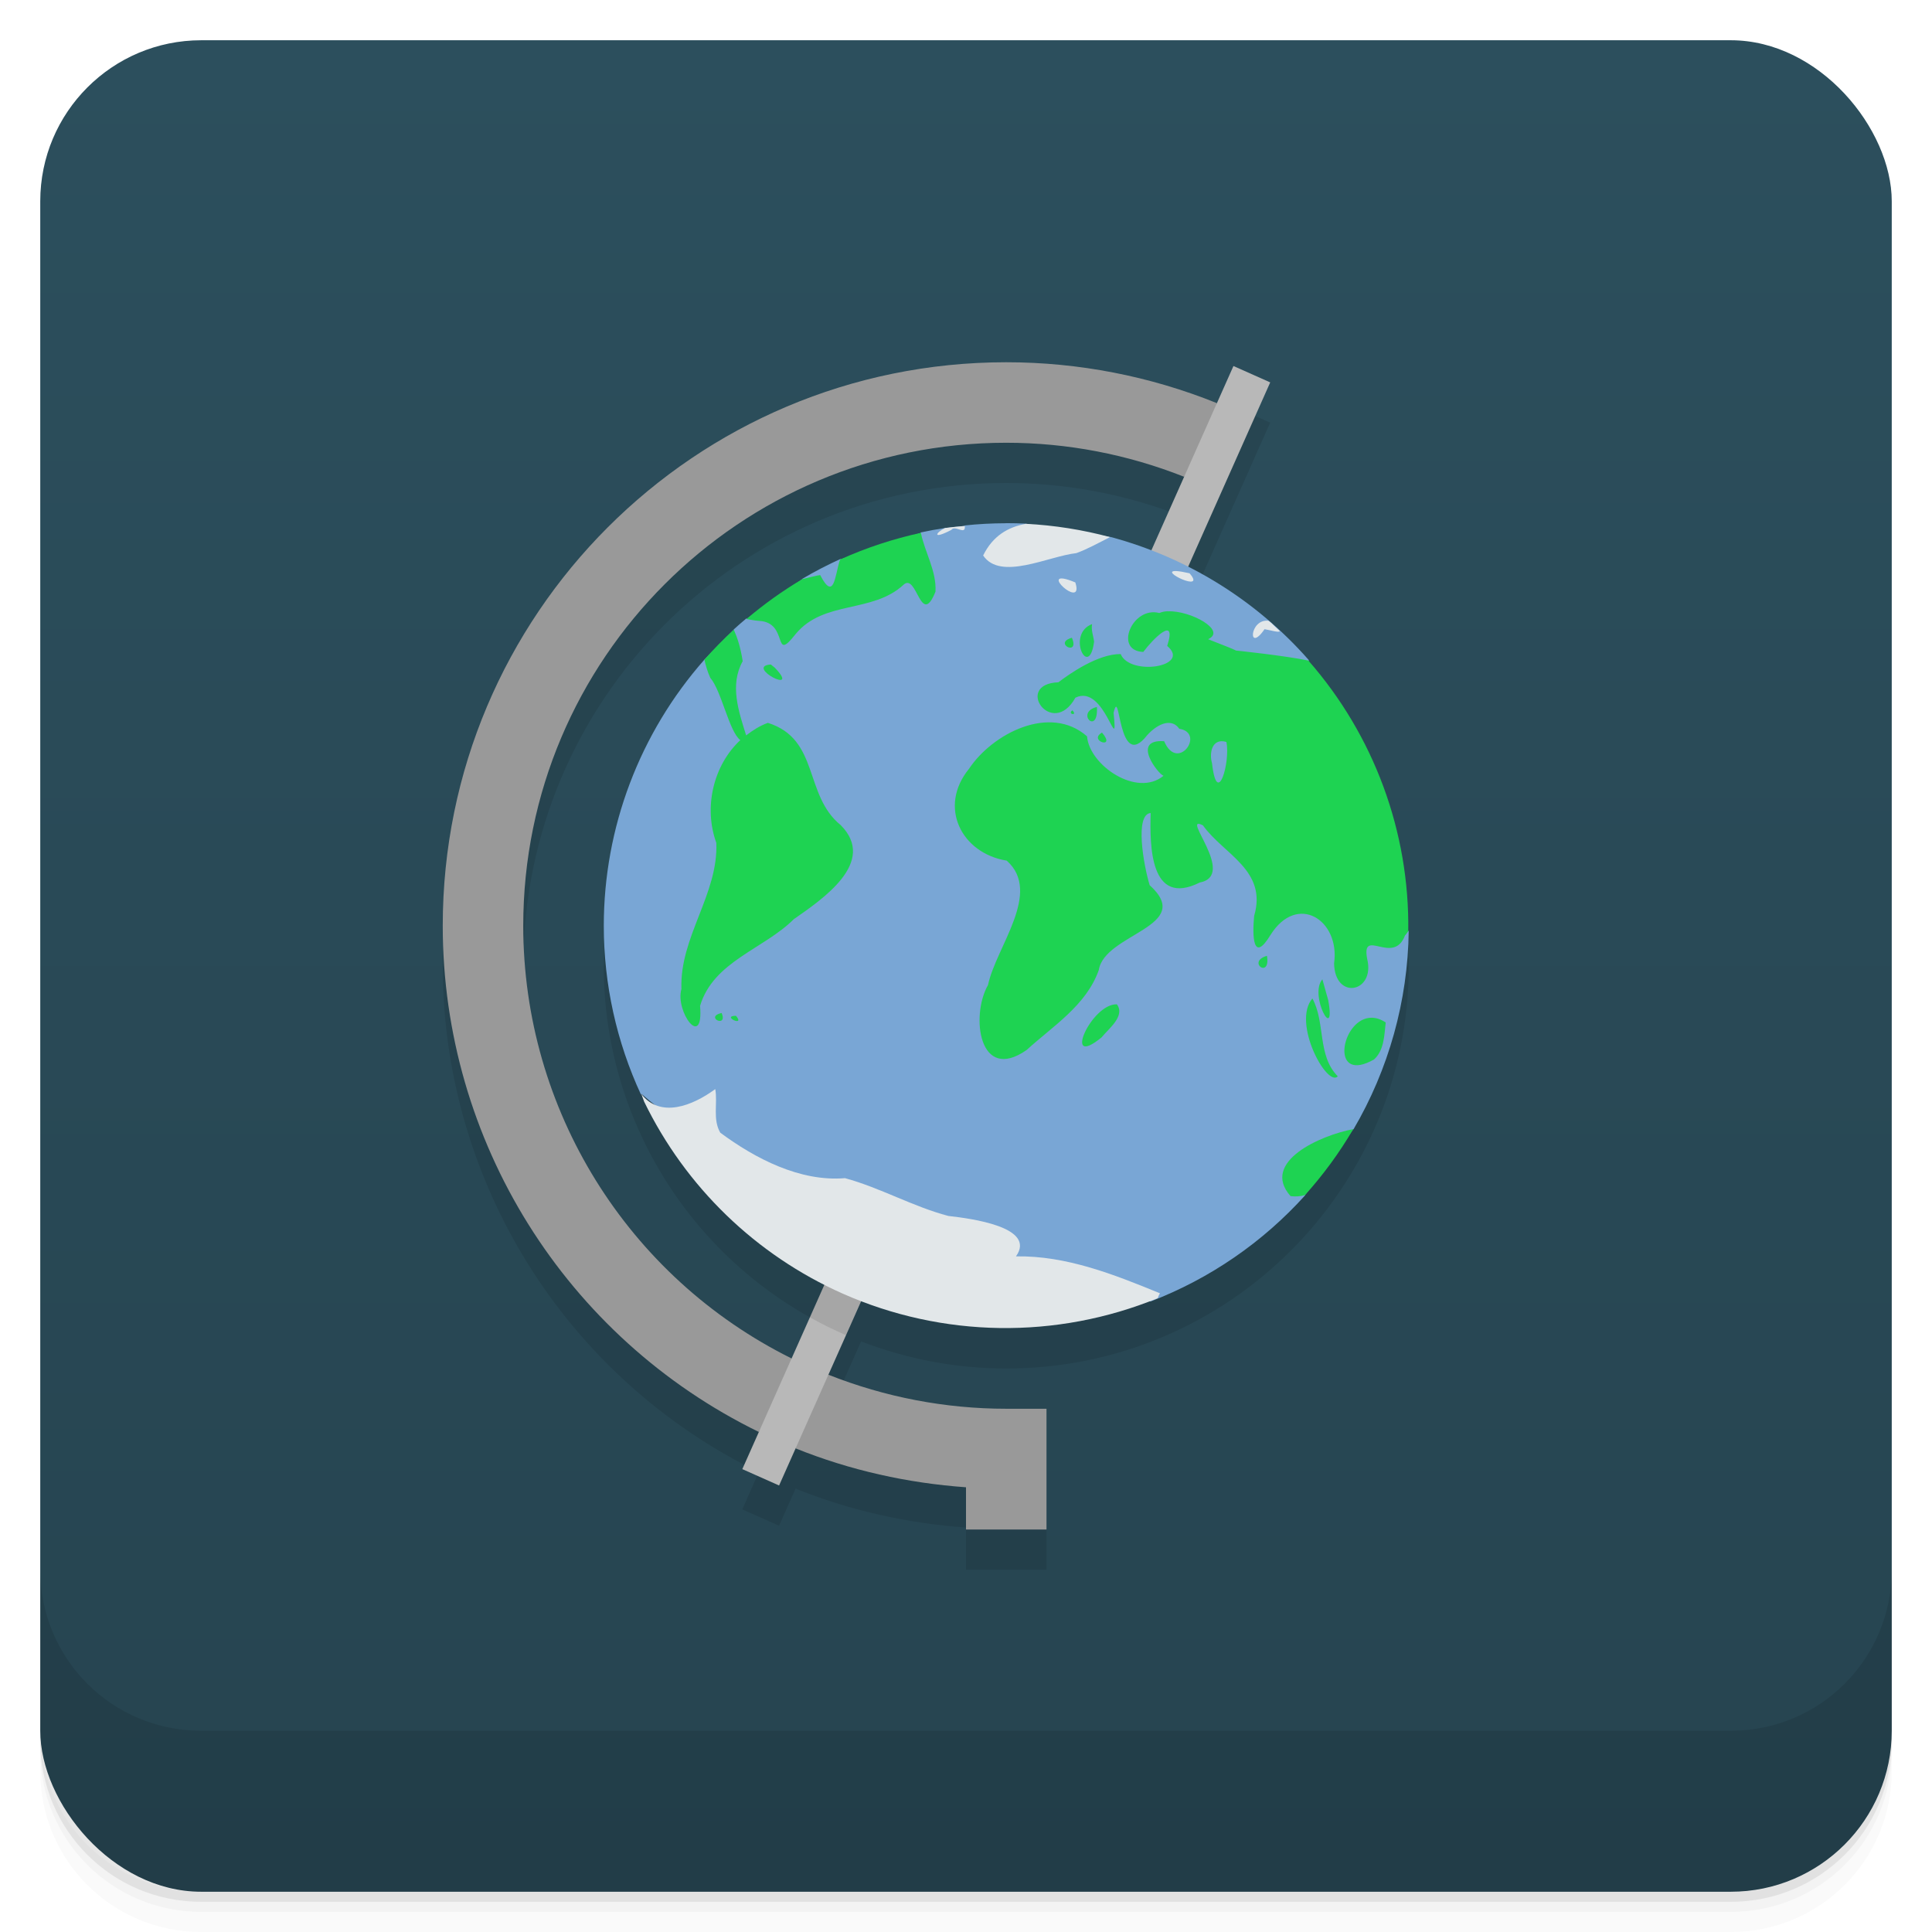 <svg version="1.1" viewBox="0 0 48 48" xmlns="http://www.w3.org/2000/svg">
 <defs>
  <linearGradient id="bg" x2="0" y1="1" y2="47" gradientUnits="userSpaceOnUse">
   <stop style="stop-color:#2c4f5d" offset="0"/>
   <stop style="stop-color:#264450" offset="1"/>
  </linearGradient>
 </defs>
 <path d="m1 43v0.25c0 2.216 1.784 4 4 4h38c2.216 0 4-1.784 4-4v-0.25c0 2.216-1.784 4-4 4h-38c-2.216 0-4-1.784-4-4zm0 0.5v0.5c0 2.216 1.784 4 4 4h38c2.216 0 4-1.784 4-4v-0.5c0 2.216-1.784 4-4 4h-38c-2.216 0-4-1.784-4-4z" style="opacity:.02"/>
 <path d="m1 43.25v0.25c0 2.216 1.784 4 4 4h38c2.216 0 4-1.784 4-4v-0.25c0 2.216-1.784 4-4 4h-38c-2.216 0-4-1.784-4-4z" style="opacity:.05"/>
 <path d="m1 43v0.25c0 2.216 1.784 4 4 4h38c2.216 0 4-1.784 4-4v-0.25c0 2.216-1.784 4-4 4h-38c-2.216 0-4-1.784-4-4z" style="opacity:.1"/>
 <rect x="1" y="1" width="46" height="46" rx="4" style="fill:url(#bg)"/>
 <path d="m1 39v4c0 2.216 1.784 4 4 4h38c2.216 0 4-1.784 4-4v-4c0 2.216-1.784 4-4 4h-38c-2.216 0-4-1.784-4-4z" style="opacity:.1"/>
 <path d="m25 10c-7.732-7.3e-5 -14 6.268-14 14 2.27e-4 5.348 3.047 10.228 7.852 12.576l-0.41 0.924 0.914 0.406 0.41-0.922c1.353 0.546 2.783 0.863 4.234 0.967v1.049h2v-3h-1c-1.514-6.56e-4 -3.013-0.288-4.42-0.846l0.814-1.828c1.15 0.445 2.372 0.674 3.606 0.674 5.523 3.23e-4 10-4.477 10-10-7.6e-5 -3.768-2.119-7.217-5.481-8.92l2.039-4.58-0.914-0.406-0.41 0.922c-1.664-0.671-3.441-1.016-5.234-1.016zm0 2c1.514 1.22e-4 3.013 0.288 4.42 0.846l-0.814 1.828c-1.15-0.445-2.372-0.674-3.606-0.674-5.523-3.23e-4 -10 4.477-10 10 7.6e-5 3.768 2.119 7.217 5.481 8.92l-0.814 1.83c-4.083-2.026-6.666-6.191-6.666-10.75 1.45e-4 -6.627 5.373-12.001 12-12z" style="opacity:.1;stroke-linecap:round;stroke-linejoin:round;stroke-width:3.038"/>
 <path d="m25 9c-7.732-7.3e-5 -14 6.268-14 14 2.27e-4 5.348 3.047 10.228 7.852 12.576 0.412-0.545 0.894-1.058 0.814-1.826-4.083-2.026-6.666-6.191-6.666-10.75 1.45e-4 -6.627 5.373-12.001 12-12 1.514 1.22e-4 3.013 0.288 4.42 0.846 0.495-0.513 0.775-1.119 0.814-1.83-1.664-0.671-3.441-1.016-5.234-1.016zm-4.42 25.154c-0.495 0.513-0.775 1.12-0.814 1.83 1.353 0.546 2.783 0.863 4.234 0.967v1.049h2v-3h-1c-1.514 0-3.013-0.288-4.42-0.846z" style="fill:#999;stroke-linecap:round;stroke-linejoin:round;stroke-width:4.439"/>
 <rect transform="rotate(24)" x="31.694" y="-4.157" width="1" height="30" style="fill:#b8b8b8;stroke-linecap:round;stroke-linejoin:round;stroke-width:3.038"/>
 <path d="m28.223 14.533-8.102 18.195a10 10 0 0 0 0.896 0.443l8.135-18.27a10 10 0 0 0-0.93-0.369z" style="opacity:.1;stroke-linecap:round;stroke-linejoin:round;stroke-width:4"/>
 <path d="m24.98 13c-0.339 9.9e-4 -0.678 0.019-1.016 0.055 2e-3 0.006 0.004 0.006 0.006 0.012l-0.49 0.051c-0.205 0.031-0.409 0.068-0.611 0.111 0.003 0.004 0.006 0.006 0.01 0.01l-2.004 0.662c0.007-0.007 0.013-0.012 0.02-0.02-0.331 0.15-0.654 0.317-0.967 0.502 3e-3 2e-3 0.005 0.002 0.008 0.004l-1.389 0.992c-0.001-0.006-6.37e-4 -0.01-2e-3 -0.016-0.109 0.091-0.217 0.185-0.322 0.281 0.002 6.19e-4 0.006-6.7e-4 0.008 0l-0.73 0.744c-1.61 1.826-2.5 4.177-2.5 6.611-2.21e-4 1.451 0.316 2.885 0.926 4.201 0.003-0.007 0.005-0.016 0.008-0.023 4.066 3.501 12.65 5.158 12.65 5.158 1.472-0.565 2.788-1.47 3.844-2.641-0.002-1e-3 -0.004-8.6e-4 -0.006-2e-3l1.199-1.639c2.5e-5 0.003 0.002 0.007 2e-3 0.01 0.879-1.497 1.353-3.198 1.375-4.934-0.003 0.002-0.006 0.004-0.01 0.006l-2.481-6.727c0.006-6.1e-5 0.01 6e-5 0.016 0-1.307-1.491-3.028-2.559-4.943-3.07-5.67e-4 0.002-0.001 0.002-2e-3 0.004l-2.09-0.33 2e-3 -2e-3c-0.163-0.008-0.327-0.012-0.49-0.012z" style="fill:#79a6d5;stroke-linecap:round;stroke-linejoin:round;stroke-width:3.814"/>
 <path d="m22.879 13.238c-0.689 0.15-1.361 0.371-2.004 0.662-0.004 0.014-0.012 0.024-0.016 0.039-0.117 0.373-0.138 1.009-0.482 0.348-0.089 0.011-0.287 0.064-0.441 0.1-0.49 0.29-0.955 0.623-1.389 0.992 0.104 0.016 0.171 0.037 0.318 0.047 0.749 0.043 0.316 1.075 0.906 0.322 0.703-0.844 1.903-0.502 2.678-1.221 0.332-0.305 0.426 1.087 0.793 0.172 0.028-0.514-0.263-0.97-0.363-1.461zm6.139 1.947c-0.08 0.004-0.154 0.018-0.215 0.045-0.672-0.177-1.139 0.941-0.398 0.967 0.227-0.307 0.847-0.942 0.594-0.15 0.608 0.518-0.927 0.758-1.156 0.203-0.564-0.007-1.276 0.494-1.547 0.701-1.123 0.044-0.154 1.415 0.422 0.383 0.738-0.366 1.07 1.566 0.949 0.377 0.169-0.74 0.098 1.503 0.834 0.555 0.299-0.328 0.629-0.409 0.797-0.16 0.661 0.101-0.041 1.098-0.375 0.309-0.833-0.058-0.145 0.819-0.016 0.859-0.658 0.544-1.84-0.255-1.9-0.98-0.917-0.807-2.347-0.074-2.934 0.809-0.77 0.946-0.187 2.098 0.939 2.279 0.89 0.793-0.265 2.14-0.465 3.09-0.438 0.764-0.225 2.443 0.959 1.615 0.65-0.594 1.482-1.106 1.793-1.986 0.143-0.913 2.404-1.078 1.264-2.109-0.153-0.505-0.374-1.761 0.025-1.793-0.023 0.809-0.02 2.345 1.219 1.727 0.937-0.18-0.508-1.72 0.08-1.42 0.508 0.716 1.607 1.111 1.272 2.25-0.048 0.493-0.031 1.193 0.406 0.473 0.662-1.054 1.733-0.376 1.58 0.705 0.015 0.924 1.028 0.731 0.822-0.111-0.151-0.798 0.653 0.177 0.941-0.584 0.034-0.031 0.05-0.068 0.08-0.1 0.033-2.472-0.851-4.868-2.481-6.727-0.524-0.115-1.879-0.262-1.842-0.252 0.228 0.059-0.431-0.193-0.65-0.279 0.471-0.217-0.438-0.718-0.998-0.693zm-1.885 0.32c-0.654 0.246-0.073 1.401 0.049 0.436-0.017-0.145-0.078-0.287-0.049-0.436zm-8.902 0.139c-0.256 0.235-0.5 0.484-0.73 0.744 0.032 0.147 0.075 0.296 0.146 0.453 0.278 0.321 0.47 1.342 0.746 1.547-0.672 0.627-0.916 1.672-0.596 2.553 0.051 1.277-0.916 2.343-0.867 3.631-0.162 0.563 0.555 1.526 0.463 0.418 0.332-1.107 1.581-1.408 2.33-2.154 0.708-0.494 2.08-1.415 1.164-2.336-0.921-0.747-0.52-2.135-1.81-2.541-0.203 0.074-0.377 0.187-0.539 0.312-0.187-0.599-0.414-1.252-0.086-1.844-0.055-0.355-0.136-0.592-0.221-0.783zm8.4 0.201c-0.482 0.134 0.203 0.479 0 0zm-7.481 0.664c-0.661 0.047 0.778 0.787 0.098 0.078-0.033-0.027-0.065-0.052-0.098-0.078zm8.102 1.055c-0.555 0.14 0.043 0.73 0 0zm-0.609 0.084c-0.14 0.096 0.146 0.149 0 0zm0.736 0.553c-0.358 0.204 0.37 0.433 0 0zm3.09 0.232c0.105 0.493-0.229 1.665-0.357 0.527-0.074-0.255-1.09e-4 -0.631 0.357-0.527zm1.008 5.314c-0.517 0.151 0.098 0.59 0 0zm1.377 0.584c-0.341 0.4 0.345 1.618 0.145 0.516zm-0.248 0.475c-0.515 0.61 0.369 2.218 0.631 1.935-0.515-0.519-0.301-1.331-0.631-1.935zm-4.857 0.146c-0.64-0.02-1.368 1.634-0.379 0.82 0.164-0.208 0.595-0.524 0.379-0.82zm-9.82 0.215c-0.439 0.101 0.162 0.389 0 0zm0.355 0.07c-0.377 4e-3 0.248 0.292 0 0zm15.658 0.066c-0.652 0.177-0.857 1.616 0.197 1.018 0.253-0.232 0.252-0.603 0.289-0.918-0.062-0.041-0.123-0.071-0.182-0.09-0.109-0.036-0.211-0.035-0.305-0.01zm-0.32 2.75c-0.805 0.15-2.313 0.811-1.559 1.664 0.132 0.018 0.25 0.004 0.359-0.025 0.454-0.504 0.856-1.053 1.199-1.639z" style="fill:#1ed352"/>
 <path d="m25.488 13.014c-0.439 0.078-0.821 0.297-1.062 0.787 0.432 0.637 1.612 0.02 2.316-0.059 0.257-0.091 0.567-0.261 0.836-0.398-0.683-0.183-1.384-0.294-2.09-0.33zm-1.518 0.053c-0.164 0.013-0.327 0.03-0.49 0.051-0.242 0.118-0.324 0.298 0.156 0.047 0.095-0.131 0.358 0.148 0.334-0.098zm5.262 1.121c-0.48-0.026 0.76 0.562 0.322 0.055-0.149-0.034-0.254-0.051-0.322-0.055zm-2.805 0.188c-0.455-0.074 0.496 0.74 0.289 0.094-0.13-0.054-0.224-0.083-0.289-0.094zm5.092 1.047c-0.479-0.062-0.523 0.823-0.102 0.209 0.114 0.016 0.373 0.097 0.379 0.047-0.068-0.066-0.136-0.131-0.205-0.195l-0.006-0.008-0.008-0.004c-0.02-0.016-0.039-0.033-0.059-0.049zm-13.748 11.635c-0.57 0.419-1.367 0.73-1.838 0.121 0.018 0.058 0.045 0.114 0.064 0.172l0.006 0.018c1.029 2.12 2.776 3.811 4.93 4.769 2.486 1.102 5.312 1.143 7.83 0.115 0.017-0.045 0.034-0.091 0.057-0.121-1.14-0.467-2.325-0.939-3.578-0.918 0.516-0.728-1.119-0.941-1.68-1.004-0.884-0.233-1.687-0.699-2.568-0.939-1.119 0.094-2.233-0.489-3.098-1.129-0.194-0.331-0.063-0.726-0.125-1.084z" style="fill:#e2e7e9"/>
</svg>
